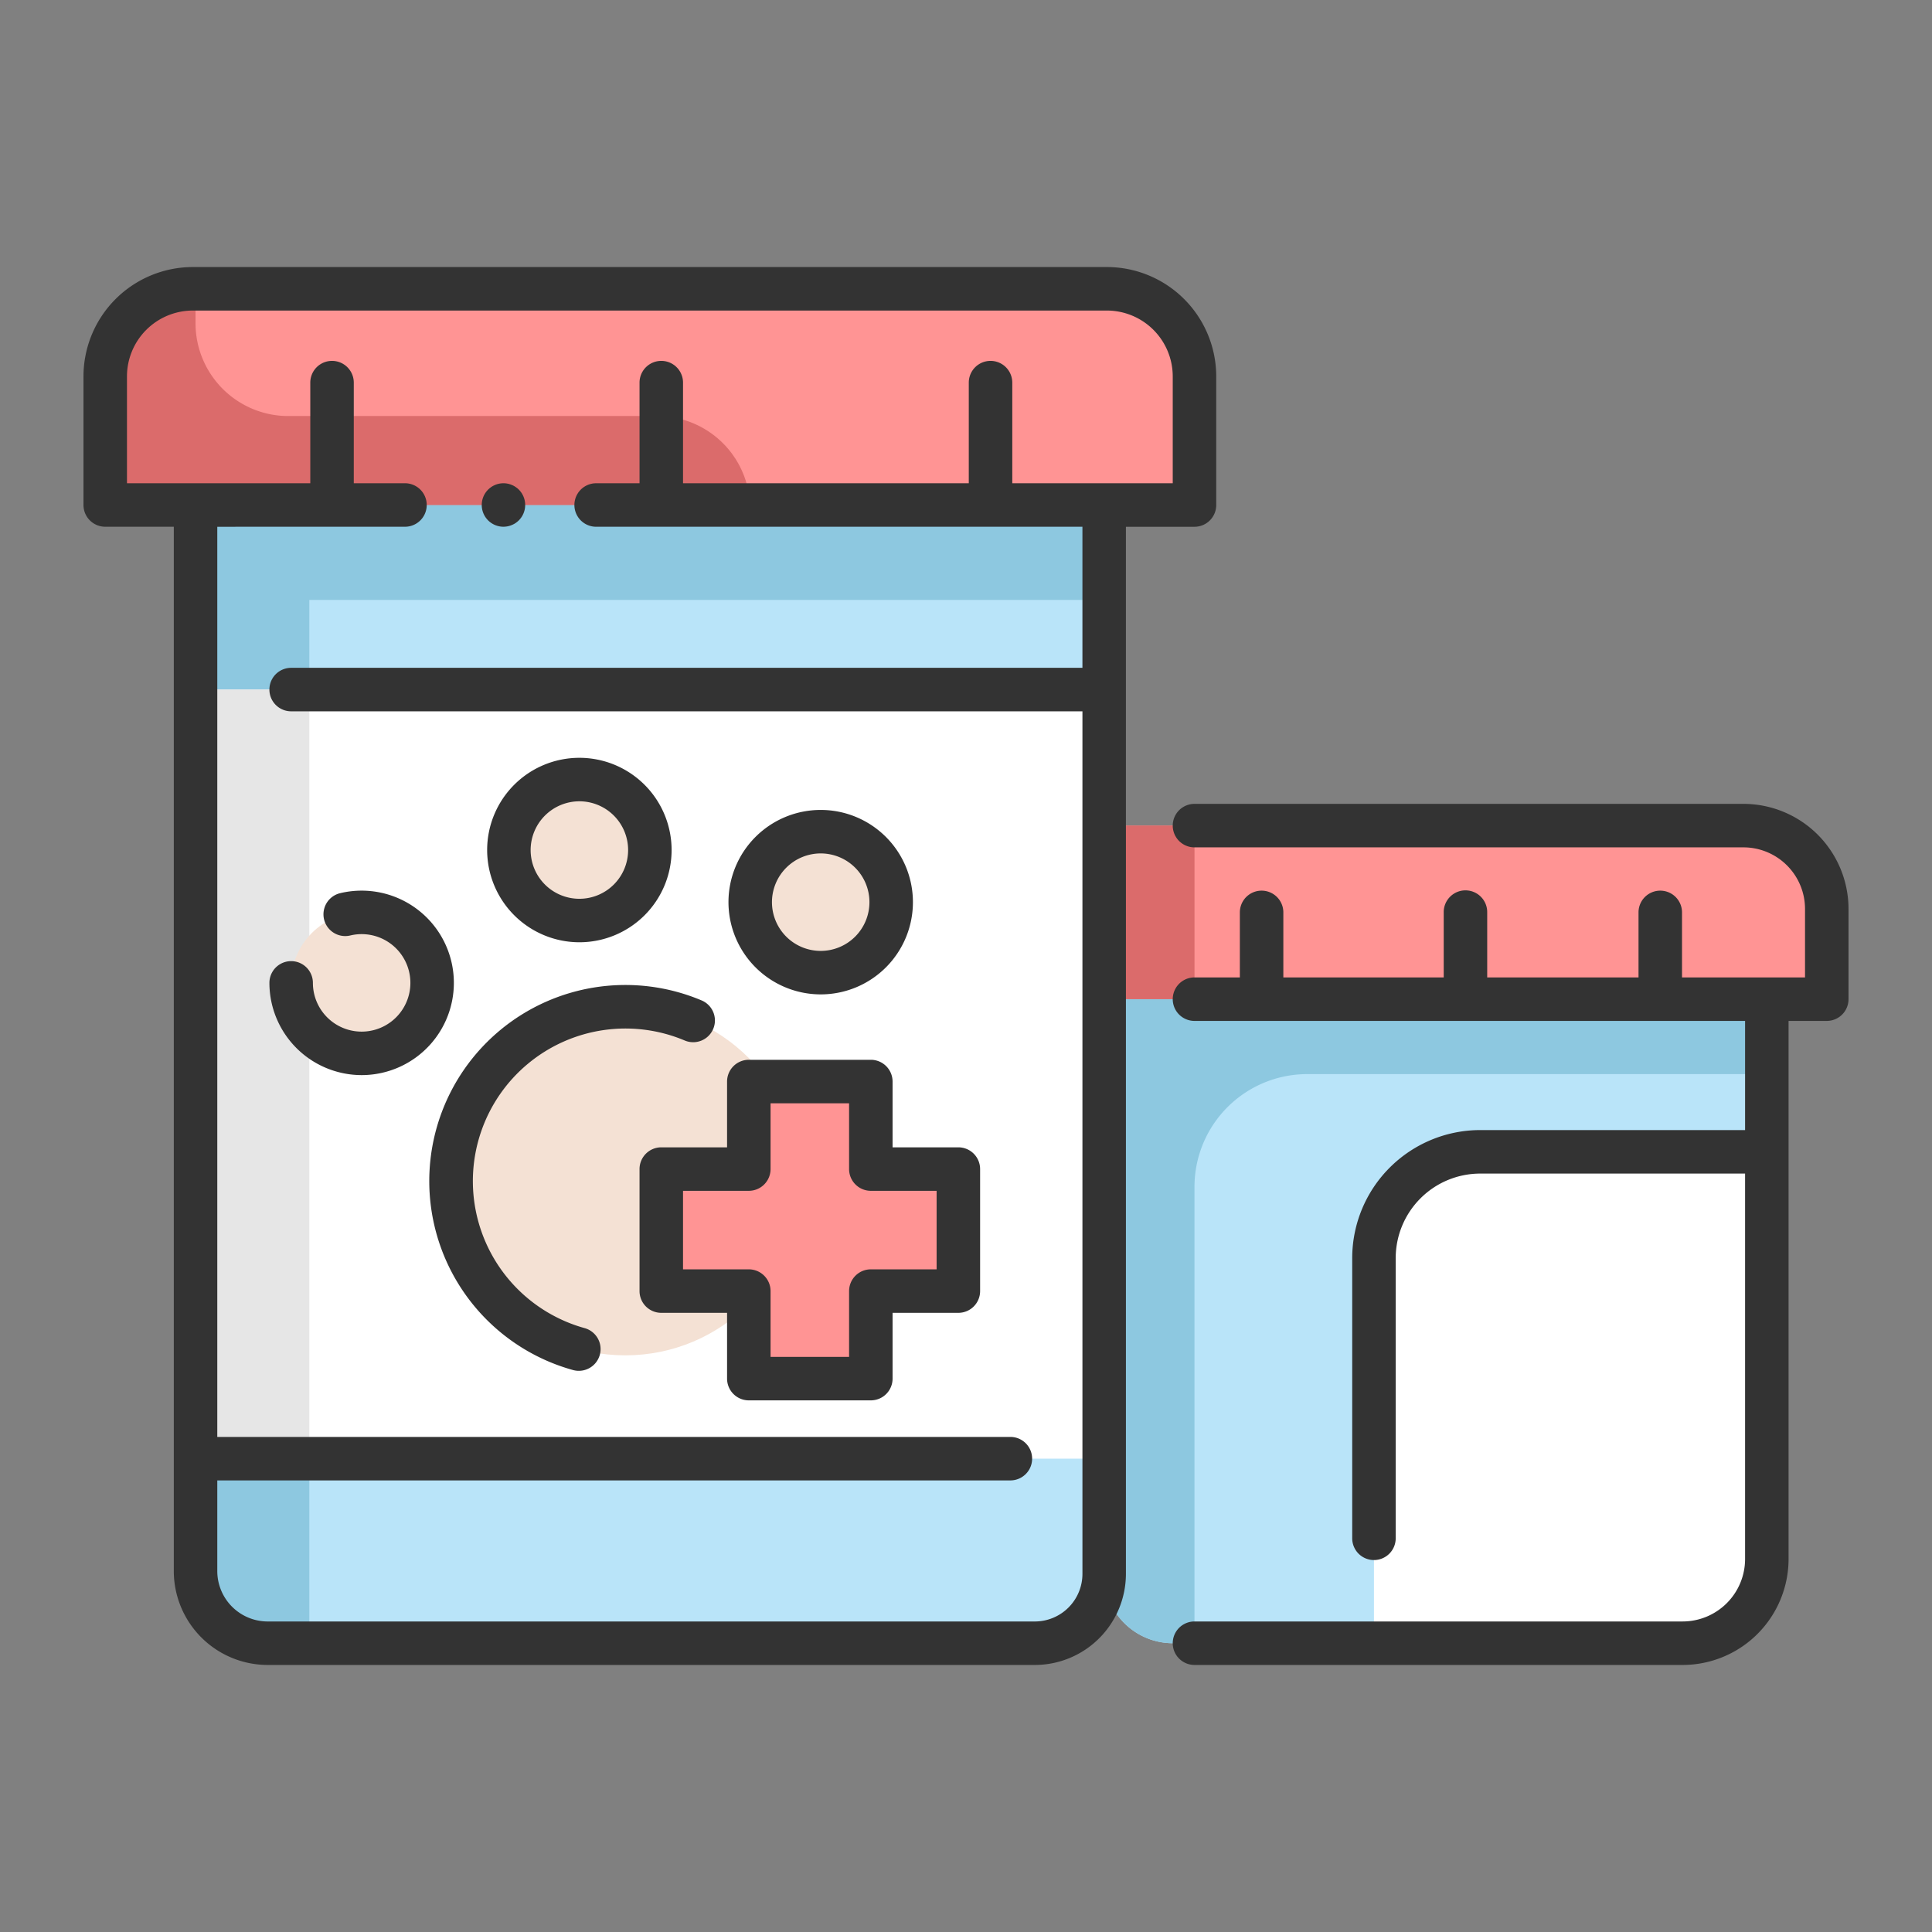 <?xml version="1.0"?>
<svg xmlns="http://www.w3.org/2000/svg" id="icon" viewBox="0 0 512 512" width="512" height="512"><rect x="0" y="0" width="512" height="512" fill="#808080" stroke="none"/><title>pet medicine</title><path d="M292.617,264.79H468.226a0,0,0,0,1,0,0V413.165a22.3,22.3,0,0,1-22.3,22.3H310.811a18.194,18.194,0,0,1-18.194-18.194V264.79A0,0,0,0,1,292.617,264.79Z" style="fill:#b9e4f9"/><path d="M292.617,218.8H462.042a22.072,22.072,0,0,1,22.072,22.072V264.79a0,0,0,0,1,0,0h-191.5a0,0,0,0,1,0,0V218.8A0,0,0,0,1,292.617,218.8Z" style="fill:#ff9494"/><path d="M468.226,413.165V305.244H392.264A28.152,28.152,0,0,0,364.113,333.4V435.468h81.81A22.3,22.3,0,0,0,468.226,413.165Z" style="fill:#fff"/><path d="M51.821,133.829h240.8a0,0,0,0,1,0,0V417.1a18.372,18.372,0,0,1-18.372,18.372H70.937a19.117,19.117,0,0,1-19.117-19.117V133.829A0,0,0,0,1,51.821,133.829Z" style="fill:#b9e4f9"/><path d="M51.821,416.351a19.116,19.116,0,0,0,19.116,19.117H81.976V137.505H51.821Z" style="fill:#8dc8e0"/><rect x="51.821" y="182.74" width="240.796" height="203.818" style="fill:#fff"/><rect x="51.821" y="182.74" width="30.155" height="203.818" style="fill:#e6e6e6"/><path d="M51.1,76.532H293.342a23.209,23.209,0,0,1,23.209,23.209v34.089a0,0,0,0,1,0,0H27.886a0,0,0,0,1,0,0V99.741A23.209,23.209,0,0,1,51.1,76.532Z" style="fill:#ff9494"/><circle cx="165.721" cy="312.991" r="46.19" style="fill:#f4e1d4"/><polygon points="253.976 309.816 230.779 309.816 230.779 286.62 198.444 286.62 198.444 309.816 175.247 309.816 175.247 342.151 198.444 342.151 198.444 365.348 230.779 365.348 230.779 342.151 253.976 342.151 253.976 309.816" style="fill:#ff9494"/><circle cx="153.54" cy="225.269" r="18.678" style="fill:#f4e1d4"/><circle cx="95.837" cy="260.472" r="18.678" style="fill:#f4e1d4"/><circle cx="217.493" cy="239.082" r="18.678" style="fill:#f4e1d4"/><rect x="51.821" y="133.829" width="240.796" height="25.159" style="fill:#8dc8e0"/><path d="M468.226,264.79H292.617V417.274a18.194,18.194,0,0,0,18.194,18.194h5.74V314.532a29.884,29.884,0,0,1,29.884-29.883H468.226Z" style="fill:#8dc8e0"/><rect x="292.617" y="218.797" width="23.935" height="45.993" style="fill:#db6b6b"/><path d="M174.216,110.257h-97.8a24.6,24.6,0,0,1-24.6-24.6V76.531H51.1a23.21,23.21,0,0,0-23.209,23.21v34.088H198.763A24.578,24.578,0,0,0,174.216,110.257Z" style="fill:#db6b6b"/><path d="M70.937,441.231H274.244A24.163,24.163,0,0,0,298.38,417.1v-277.5h18.171a5.763,5.763,0,0,0,5.763-5.763V99.741a29.005,29.005,0,0,0-28.972-28.972H51.1A29.005,29.005,0,0,0,22.123,99.741v34.088a5.763,5.763,0,0,0,5.763,5.763H46.058V416.351A24.908,24.908,0,0,0,70.937,441.231Zm36.387-301.639a5.763,5.763,0,0,0,0-11.526H93.756V101.4a5.763,5.763,0,0,0-11.526,0v26.669H33.649V99.741A17.465,17.465,0,0,1,51.1,82.3H293.342a17.465,17.465,0,0,1,17.446,17.446v28.325H268.264V101.4a5.763,5.763,0,0,0-11.526,0v26.669H181.01V101.4a5.763,5.763,0,0,0-11.526,0v26.669h-11.5a5.763,5.763,0,0,0,0,11.526H286.854v37.385H77.158a5.763,5.763,0,0,0,0,11.526h209.7V417.1a12.624,12.624,0,0,1-12.61,12.609H70.937a13.369,13.369,0,0,1-13.354-13.354v-24.03H267.761a5.763,5.763,0,1,0,0-11.526H57.583v-241.2Z" style="fill:#333"/><path d="M133.429,139.59a5.964,5.964,0,0,0,1.124-.116,5.636,5.636,0,0,0,1.066-.331,5.427,5.427,0,0,0,.994-.518,6.164,6.164,0,0,0,.879-.721,5.772,5.772,0,0,0,0-8.154,5.162,5.162,0,0,0-.879-.706,4.639,4.639,0,0,0-.994-.533,5.713,5.713,0,0,0-1.066-.332,5.761,5.761,0,1,0-1.124,11.411Z" style="fill:#333"/><path d="M462.042,213.034H316.551a5.763,5.763,0,1,0,0,11.526H462.042a16.327,16.327,0,0,1,16.309,16.309v18.158h-32.6V241.793a5.763,5.763,0,1,0-11.526,0v17.234h-40.1V241.793a5.763,5.763,0,1,0-11.525,0v17.234H340.1V241.793a5.763,5.763,0,1,0-11.526,0v17.234H316.551a5.763,5.763,0,1,0,0,11.526H462.464v28.929h-70.2A33.953,33.953,0,0,0,358.35,333.4V407.59a5.763,5.763,0,1,0,11.525,0V333.4a22.415,22.415,0,0,1,22.389-22.389h70.2V413.165a16.558,16.558,0,0,1-16.54,16.54H316.551a5.763,5.763,0,0,0,0,11.526H445.923a28.1,28.1,0,0,0,28.066-28.066V305.246h0V270.553h10.125a5.764,5.764,0,0,0,5.763-5.763V240.869A27.867,27.867,0,0,0,462.042,213.034Z" style="fill:#333"/><path d="M152.021,363.116A5.763,5.763,0,0,0,155.054,352a40.436,40.436,0,1,1,26.4-76.258,5.763,5.763,0,0,0,4.491-10.616,51.964,51.964,0,1,0-33.925,97.993Z" style="fill:#333"/><path d="M169.484,309.816v32.336a5.764,5.764,0,0,0,5.763,5.763h17.434v17.433a5.763,5.763,0,0,0,5.763,5.763h32.335a5.763,5.763,0,0,0,5.763-5.763V347.915h17.434a5.764,5.764,0,0,0,5.763-5.763V309.816a5.763,5.763,0,0,0-5.763-5.762H236.542V286.62a5.764,5.764,0,0,0-5.763-5.763H198.444a5.764,5.764,0,0,0-5.763,5.763v17.434H175.247A5.763,5.763,0,0,0,169.484,309.816Zm11.526,5.763h17.434a5.763,5.763,0,0,0,5.763-5.763V292.383h20.809v17.433a5.763,5.763,0,0,0,5.763,5.763h17.434v20.81H230.779a5.763,5.763,0,0,0-5.763,5.763v17.433H204.207V342.152a5.763,5.763,0,0,0-5.763-5.763H181.01Z" style="fill:#333"/><path d="M153.54,249.71A24.441,24.441,0,1,0,129.1,225.269,24.469,24.469,0,0,0,153.54,249.71Zm0-37.356a12.916,12.916,0,1,1-12.915,12.915A12.93,12.93,0,0,1,153.54,212.354Z" style="fill:#333"/><path d="M95.837,284.913A24.442,24.442,0,1,0,90.149,236.7a5.763,5.763,0,1,0,2.673,11.212,12.918,12.918,0,1,1-9.9,12.563,5.763,5.763,0,0,0-11.526,0A24.47,24.47,0,0,0,95.837,284.913Z" style="fill:#333"/><path d="M217.493,263.523a24.441,24.441,0,1,0-24.441-24.441A24.468,24.468,0,0,0,217.493,263.523Zm0-37.357a12.916,12.916,0,1,1-12.915,12.916A12.931,12.931,0,0,1,217.493,226.166Z" style="fill:#333"/></svg>
